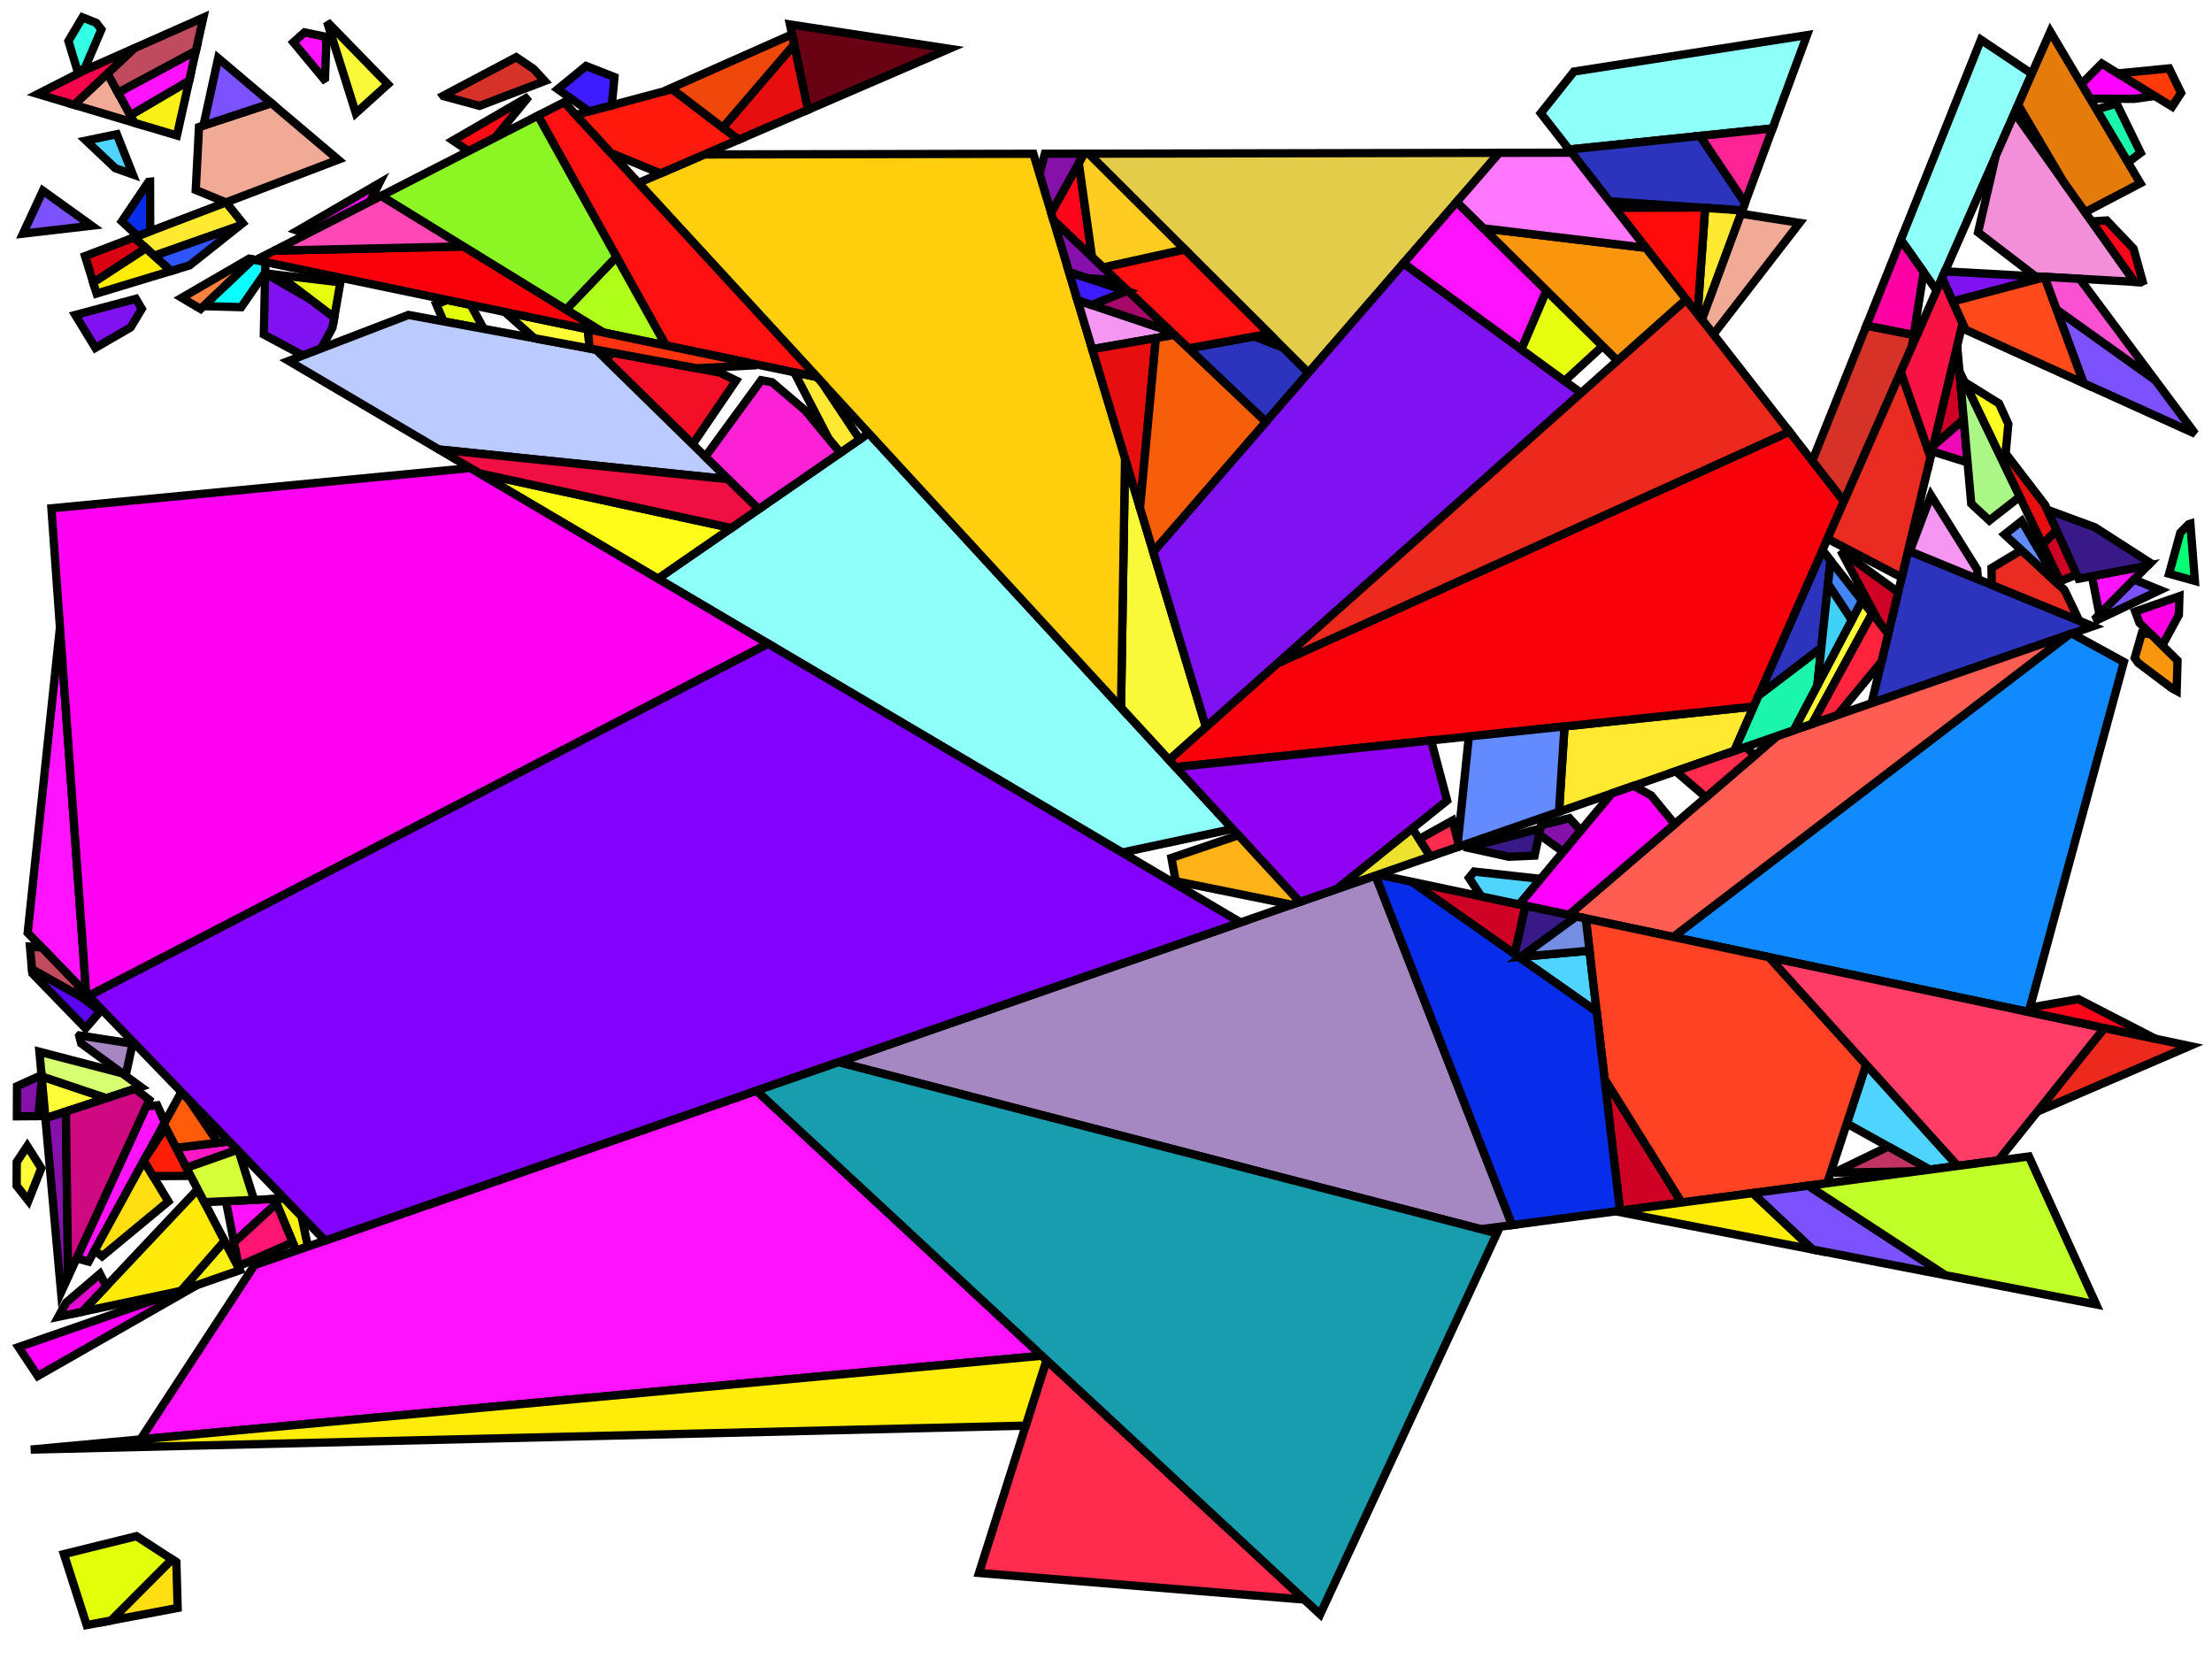 <?xml version="1.0" encoding="iso-8859-1" standalone="no"?>
<!DOCTYPE svg PUBLIC "-//W3C//DTD SVG 1.0//EN" "http://www.w3.org/TR/2001/REC-SVG-20010904/DTD/svg10.dtd">
<svg xmlns="http://www.w3.org/2000/svg" width="800" height="600">
<path style="fill:rgb(0, 0, 0);fill-opacity:0.0;fill-rule:evenodd;stroke:rgb(0, 0, 0);stroke-width:0.0;" d="M 0, 600 L 800, 600 L 800, 0 L 0, 0 z "/>
<path style="fill:rgb(142, 255, 249);fill-opacity:1.0;fill-rule:evenodd;stroke:rgb(0, 0, 0);stroke-width:3.0;" d="M 734.828, 26.684 L 700.395, 105.044 L 687.459, 86.713 L 716.436, 14.357 z "/>
<path style="fill:rgb(142, 255, 249);fill-opacity:1.0;fill-rule:evenodd;stroke:rgb(0, 0, 0);stroke-width:3.0;" d="M 641.067, 46.441 L 567.492, 54.074 L 557.235, 40.935 L 569.244, 25.878 L 653.53, 12.707 z "/>
<path style="fill:rgb(142, 255, 249);fill-opacity:1.0;fill-rule:evenodd;stroke:rgb(0, 0, 0);stroke-width:3.0;" d="M 445.802, 299.799 L 405.826, 308.333 L 237.928, 209.286 L 314.167, 156.679 z "/>
<path style="fill:rgb(44, 51, 189);fill-opacity:1.0;fill-rule:evenodd;stroke:rgb(0, 0, 0);stroke-width:3.0;" d="M 464.153, 125.798 L 473.218, 134.838 L 457.82, 152.589 L 429.81, 125.988 L 453.596, 121.688 z "/>
<path style="fill:rgb(44, 51, 189);fill-opacity:1.0;fill-rule:evenodd;stroke:rgb(0, 0, 0);stroke-width:3.0;" d="M 662.043, 202.731 L 658.697, 234.302 L 635.999, 251.592 L 659.109, 199 z "/>
<path style="fill:rgb(44, 51, 189);fill-opacity:1.0;fill-rule:evenodd;stroke:rgb(0, 0, 0);stroke-width:3.0;" d="M 631.107, 73.399 L 630.102, 76.12 L 582.111, 72.798 L 567.492, 54.074 L 614.841, 49.162 z "/>
<path style="fill:rgb(44, 51, 189);fill-opacity:1.0;fill-rule:evenodd;stroke:rgb(0, 0, 0);stroke-width:3.0;" d="M 756.875, 226.513 L 676.888, 254.308 L 690.107, 199.123 z "/>
<path style="fill:rgb(249, 240, 24);fill-opacity:1.0;fill-rule:evenodd;stroke:rgb(0, 0, 0);stroke-width:3.0;" d="M 109.048, 439.862 L 111.355, 450.828 L 107.105, 452.305 L 99.318, 433.625 L 102.865, 433.465 z "/>
<path style="fill:rgb(249, 240, 24);fill-opacity:1.0;fill-rule:evenodd;stroke:rgb(0, 0, 0);stroke-width:3.0;" d="M 63.985, 49.005 L 48.562, 44.404 L 47.094, 41.697 L 68.427, 29.182 z "/>
<path style="fill:rgb(249, 240, 24);fill-opacity:1.0;fill-rule:evenodd;stroke:rgb(0, 0, 0);stroke-width:3.0;" d="M 86.712, 459.392 L 65.559, 466.742 L 81.208, 448.822 z "/>
<path style="fill:rgb(255, 234, 10);fill-opacity:1.0;fill-rule:evenodd;stroke:rgb(0, 0, 0);stroke-width:3.0;" d="M 81.208, 448.822 L 65.559, 466.742 L 64.791, 467.009 L 29.751, 474.402 L 71.484, 430.152 z "/>
<path style="fill:rgb(228, 255, 10);fill-opacity:1.0;fill-rule:evenodd;stroke:rgb(0, 0, 0);stroke-width:3.0;" d="M 170.238, 110.26 L 174.96, 118.942 L 160.426, 116.252 L 157.78, 110.031 L 161.774, 108.496 z "/>
<path style="fill:rgb(228, 255, 10);fill-opacity:1.0;fill-rule:evenodd;stroke:rgb(0, 0, 0);stroke-width:3.0;" d="M 62.264, 563.978 L 40.229, 586.059 L 31.349, 587.731 L 23.108, 562.067 L 49.344, 555.578 z "/>
<path style="fill:rgb(18, 138, 255);fill-opacity:1.0;fill-rule:evenodd;stroke:rgb(0, 0, 0);stroke-width:3.0;" d="M 768.124, 239.416 L 733.714, 366.011 L 605.153, 338.869 L 748.23, 229.517 L 749.331, 229.134 z "/>
<path style="fill:rgb(255, 92, 82);fill-opacity:1.0;fill-rule:evenodd;stroke:rgb(0, 0, 0);stroke-width:3.0;" d="M 605.153, 338.869 L 567.367, 330.892 L 642.899, 266.119 L 748.23, 229.517 z "/>
<path style="fill:rgb(105, 3, 20);fill-opacity:1.0;fill-rule:evenodd;stroke:rgb(0, 0, 0);stroke-width:3.0;" d="M 343.284, 17.646 L 292.211, 39.697 L 285.688, 8.846 z "/>
<path style="fill:rgb(255, 234, 49);fill-opacity:1.0;fill-rule:evenodd;stroke:rgb(0, 0, 0);stroke-width:3.0;" d="M 630.102, 76.12 L 615.52, 115.589 L 613.935, 113.56 L 616.679, 75.191 z "/>
<path style="fill:rgb(255, 234, 49);fill-opacity:1.0;fill-rule:evenodd;stroke:rgb(0, 0, 0);stroke-width:3.0;" d="M 627.222, 271.567 L 563.835, 293.593 L 565.826, 262.716 L 634.265, 255.539 z "/>
<path style="fill:rgb(255, 234, 49);fill-opacity:1.0;fill-rule:evenodd;stroke:rgb(0, 0, 0);stroke-width:3.0;" d="M 87.784, 80.7 L 86.564, 81.668 L 55.809, 92.509 L 48.463, 85.878 L 81.755, 73.199 z "/>
<path style="fill:rgb(255, 234, 49);fill-opacity:1.0;fill-rule:evenodd;stroke:rgb(0, 0, 0);stroke-width:3.0;" d="M 295.472, 136.352 L 297.088, 138.109 L 310.943, 158.904 L 303.896, 163.766 L 299.746, 158.756 L 287.243, 134.637 z "/>
<path style="fill:rgb(249, 249, 57);fill-opacity:1.0;fill-rule:evenodd;stroke:rgb(0, 0, 0);stroke-width:3.0;" d="M 436.161, 262.968 L 422.839, 274.833 L 405.43, 255.905 L 406.886, 165.728 z "/>
<path style="fill:rgb(249, 249, 57);fill-opacity:1.0;fill-rule:evenodd;stroke:rgb(0, 0, 0);stroke-width:3.0;" d="M 140.284, 30.465 L 128.697, 40.926 L 118.3, 7.915 z "/>
<path style="fill:rgb(228, 204, 75);fill-opacity:1.0;fill-rule:evenodd;stroke:rgb(0, 0, 0);stroke-width:3.0;" d="M 473.218, 134.838 L 393.736, 55.578 L 542.235, 55.273 z "/>
<path style="fill:rgb(255, 19, 255);fill-opacity:1.0;fill-rule:evenodd;stroke:rgb(0, 0, 0);stroke-width:3.0;" d="M 376.792, 490.325 L 50.803, 520.58 L 92.047, 457.538 L 273.596, 394.45 z "/>
<path style="fill:rgb(255, 19, 255);fill-opacity:1.0;fill-rule:evenodd;stroke:rgb(0, 0, 0);stroke-width:3.0;" d="M 559.328, 105.109 L 550.224, 126.386 L 507.55, 95.259 L 526.844, 73.017 z "/>
<path style="fill:rgb(255, 19, 255);fill-opacity:1.0;fill-rule:evenodd;stroke:rgb(0, 0, 0);stroke-width:3.0;" d="M 99.991, 435.239 L 84.628, 449.348 L 81.708, 434.424 L 99.318, 433.625 z "/>
<path style="fill:rgb(255, 19, 255);fill-opacity:1.0;fill-rule:evenodd;stroke:rgb(0, 0, 0);stroke-width:3.0;" d="M 759.282, 222.229 L 756.583, 208.391 L 776.741, 204.586 z "/>
<path style="fill:rgb(255, 19, 255);fill-opacity:1.0;fill-rule:evenodd;stroke:rgb(0, 0, 0);stroke-width:3.0;" d="M 68.427, 29.182 L 47.094, 41.697 L 42.646, 33.501 L 70.848, 18.377 z "/>
<path style="fill:rgb(255, 19, 255);fill-opacity:1.0;fill-rule:evenodd;stroke:rgb(0, 0, 0);stroke-width:3.0;" d="M 117.542, 13.24 L 118.03, 15.471 L 117.541, 28.339 L 117.138, 28.577 L 106.11, 15.3 L 110.113, 11.72 z "/>
<path style="fill:rgb(255, 19, 255);fill-opacity:1.0;fill-rule:evenodd;stroke:rgb(0, 0, 0);stroke-width:3.0;" d="M 133.774, 72.93 L 111.011, 84.584 L 107.582, 83.421 L 137.149, 66.272 z "/>
<path style="fill:rgb(255, 19, 255);fill-opacity:1.0;fill-rule:evenodd;stroke:rgb(0, 0, 0);stroke-width:3.0;" d="M 31.169, 359.28 L 10.011, 337.387 L 21.686, 226.933 z "/>
<path style="fill:rgb(255, 19, 255);fill-opacity:1.0;fill-rule:evenodd;stroke:rgb(0, 0, 0);stroke-width:3.0;" d="M 59.622, 405.868 L 32.031, 456.278 L 27.706, 455.1 L 52.895, 400.145 L 56.855, 399.75 z "/>
<path style="fill:rgb(240, 170, 150);fill-opacity:1.0;fill-rule:evenodd;stroke:rgb(0, 0, 0);stroke-width:3.0;" d="M 122.313, 57.753 L 81.72, 73.213 L 70.796, 68.714 L 71.967, 45.934 L 98.157, 37.316 z "/>
<path style="fill:rgb(240, 170, 150);fill-opacity:1.0;fill-rule:evenodd;stroke:rgb(0, 0, 0);stroke-width:3.0;" d="M 48.562, 44.404 L 26.798, 37.912 L 38.876, 26.553 z "/>
<path style="fill:rgb(240, 170, 150);fill-opacity:1.0;fill-rule:evenodd;stroke:rgb(0, 0, 0);stroke-width:3.0;" d="M 650.847, 80.607 L 619.678, 120.915 L 615.52, 115.589 L 629.672, 77.283 z "/>
<path style="fill:rgb(255, 130, 60);fill-opacity:1.0;fill-rule:evenodd;stroke:rgb(0, 0, 0);stroke-width:3.0;" d="M 91.454, 93.845 L 72.573, 111.74 L 65.723, 107.699 L 90.097, 93.562 z "/>
<path style="fill:rgb(255, 223, 17);fill-opacity:1.0;fill-rule:evenodd;stroke:rgb(0, 0, 0);stroke-width:3.0;" d="M 60.877, 434.519 L 36.931, 454.342 L 34.242, 452.239 L 51.996, 419.8 z "/>
<path style="fill:rgb(255, 223, 17);fill-opacity:1.0;fill-rule:evenodd;stroke:rgb(0, 0, 0);stroke-width:3.0;" d="M 63.786, 564.968 L 64.25, 581.537 L 40.229, 586.059 L 62.264, 563.978 z "/>
<path style="fill:rgb(255, 0, 228);fill-opacity:1.0;fill-rule:evenodd;stroke:rgb(0, 0, 0);stroke-width:3.0;" d="M 788.014, 222.399 L 782.019, 233.439 L 773.756, 225.251 L 772.237, 221.175 L 788.211, 215.623 z "/>
<path style="fill:rgb(128, 17, 240);fill-opacity:1.0;fill-rule:evenodd;stroke:rgb(0, 0, 0);stroke-width:3.0;" d="M 51.28, 111.695 L 47.24, 118.42 L 34.499, 125.809 L 27.232, 113.907 L 49.136, 108.073 z "/>
<path style="fill:rgb(128, 17, 240);fill-opacity:1.0;fill-rule:evenodd;stroke:rgb(0, 0, 0);stroke-width:3.0;" d="M 112.429, 108.383 L 120.889, 114.806 L 120.23, 118.569 L 116.147, 126.028 L 109.559, 128.56 L 95.416, 120.993 L 95.898, 98.85 z "/>
<path style="fill:rgb(128, 17, 240);fill-opacity:1.0;fill-rule:evenodd;stroke:rgb(0, 0, 0);stroke-width:3.0;" d="M 739.399, 100.136 L 739.443, 100.254 L 706.239, 109.038 L 702.379, 100.531 L 703.427, 98.145 z "/>
<path style="fill:rgb(128, 17, 240);fill-opacity:1.0;fill-rule:evenodd;stroke:rgb(0, 0, 0);stroke-width:3.0;" d="M 571.82, 142.139 L 436.161, 262.968 L 417.073, 199.564 L 507.55, 95.259 z "/>
<path style="fill:rgb(207, 2, 37);fill-opacity:1.0;fill-rule:evenodd;stroke:rgb(0, 0, 0);stroke-width:3.0;" d="M 686.499, 214.185 L 682.892, 229.243 L 679.716, 225.204 L 665.717, 199.14 z "/>
<path style="fill:rgb(207, 2, 37);fill-opacity:1.0;fill-rule:evenodd;stroke:rgb(0, 0, 0);stroke-width:3.0;" d="M 751.063, 207.824 L 745.101, 210.178 L 738.731, 196.918 L 743.746, 191.699 z "/>
<path style="fill:rgb(207, 2, 37);fill-opacity:1.0;fill-rule:evenodd;stroke:rgb(0, 0, 0);stroke-width:3.0;" d="M 710.211, 151.708 L 699.18, 161.246 L 707.836, 125.11 z "/>
<path style="fill:rgb(207, 2, 37);fill-opacity:1.0;fill-rule:evenodd;stroke:rgb(0, 0, 0);stroke-width:3.0;" d="M 551.747, 327.594 L 547.773, 345.041 L 510.549, 318.896 z "/>
<path style="fill:rgb(207, 2, 37);fill-opacity:1.0;fill-rule:evenodd;stroke:rgb(0, 0, 0);stroke-width:3.0;" d="M 608.183, 434.917 L 585.897, 437.875 L 580.315, 390.236 z "/>
<path style="fill:rgb(243, 15, 37);fill-opacity:1.0;fill-rule:evenodd;stroke:rgb(0, 0, 0);stroke-width:3.0;" d="M 260.372, 134.748 L 266.203, 137.626 L 250.506, 160.693 L 218.925, 129.756 L 221.686, 127.589 z "/>
<path style="fill:rgb(187, 202, 255);fill-opacity:1.0;fill-rule:evenodd;stroke:rgb(0, 0, 0);stroke-width:3.0;" d="M 215.554, 126.454 L 263.39, 173.314 L 158.733, 162.568 L 104.427, 130.531 L 147.711, 113.899 z "/>
<path style="fill:rgb(79, 212, 255);fill-opacity:1.0;fill-rule:evenodd;stroke:rgb(0, 0, 0);stroke-width:3.0;" d="M 708.023, 421.662 L 697.867, 423.01 L 667.93, 406.317 L 674.933, 385.045 z "/>
<path style="fill:rgb(79, 212, 255);fill-opacity:1.0;fill-rule:evenodd;stroke:rgb(0, 0, 0);stroke-width:3.0;" d="M 48.023, 63.077 L 41.701, 60.842 L 31.12, 50.844 L 42.256, 48.545 z "/>
<path style="fill:rgb(79, 212, 255);fill-opacity:1.0;fill-rule:evenodd;stroke:rgb(0, 0, 0);stroke-width:3.0;" d="M 557.177, 317.868 L 549.471, 327.114 L 535.735, 324.214 L 531.277, 317.498 L 533.16, 315.214 z "/>
<path style="fill:rgb(79, 212, 255);fill-opacity:1.0;fill-rule:evenodd;stroke:rgb(0, 0, 0);stroke-width:3.0;" d="M 577.462, 365.894 L 549.294, 346.11 L 574.876, 343.822 z "/>
<path style="fill:rgb(165, 136, 194);fill-opacity:1.0;fill-rule:evenodd;stroke:rgb(0, 0, 0);stroke-width:3.0;" d="M 546.878, 443.056 L 535.559, 444.558 L 303.234, 384.151 L 497.478, 316.652 z "/>
<path style="fill:rgb(165, 136, 194);fill-opacity:1.0;fill-rule:evenodd;stroke:rgb(0, 0, 0);stroke-width:3.0;" d="M 47.953, 377.445 L 45.42, 389.073 L 29.368, 377.358 L 28.646, 374.604 L 28.747, 374.486 z "/>
<path style="fill:rgb(255, 25, 197);fill-opacity:1.0;fill-rule:evenodd;stroke:rgb(0, 0, 0);stroke-width:3.0;" d="M 85.858, 415.868 L 67.426, 422.359 L 63.659, 415.127 L 82.894, 412.801 z "/>
<path style="fill:rgb(255, 252, 56);fill-opacity:1.0;fill-rule:evenodd;stroke:rgb(0, 0, 0);stroke-width:3.0;" d="M 38.513, 397.184 L 16.425, 404.464 L 15.06, 389.3 z "/>
<path style="fill:rgb(255, 252, 56);fill-opacity:1.0;fill-rule:evenodd;stroke:rgb(0, 0, 0);stroke-width:3.0;" d="M 14.939, 422.51 L 10.269, 434.261 L 6.016, 428.841 L 6.049, 420.244 L 9.869, 414.5 z "/>
<path style="fill:rgb(255, 252, 56);fill-opacity:1.0;fill-rule:evenodd;stroke:rgb(0, 0, 0);stroke-width:3.0;" d="M 677.102, 221.881 L 655.376, 261.783 L 648.722, 264.095 L 673.422, 217.2 z "/>
<path style="fill:rgb(255, 252, 56);fill-opacity:1.0;fill-rule:evenodd;stroke:rgb(0, 0, 0);stroke-width:3.0;" d="M 212.608, 119.087 L 213.255, 126.029 L 193.23, 122.323 L 182.571, 112.829 z "/>
<path style="fill:rgb(255, 44, 78);fill-opacity:1.0;fill-rule:evenodd;stroke:rgb(0, 0, 0);stroke-width:3.0;" d="M 527.799, 306.116 L 517.246, 309.783 L 513.233, 303.466 L 525.306, 296.773 z "/>
<path style="fill:rgb(255, 44, 78);fill-opacity:1.0;fill-rule:evenodd;stroke:rgb(0, 0, 0);stroke-width:3.0;" d="M 634.59, 273.244 L 616.972, 288.353 L 606.04, 278.927 L 631.456, 270.095 z "/>
<path style="fill:rgb(255, 44, 78);fill-opacity:1.0;fill-rule:evenodd;stroke:rgb(0, 0, 0);stroke-width:3.0;" d="M 471.708, 578.507 L 354.072, 568.889 L 378.489, 491.902 z "/>
<path style="fill:rgb(215, 50, 40);fill-opacity:1.0;fill-rule:evenodd;stroke:rgb(0, 0, 0);stroke-width:3.0;" d="M 692.127, 121.111 L 691.449, 125.404 L 666.863, 181.354 L 655.426, 166.703 L 675.025, 117.763 z "/>
<path style="fill:rgb(215, 50, 40);fill-opacity:1.0;fill-rule:evenodd;stroke:rgb(0, 0, 0);stroke-width:3.0;" d="M 193.029, 24.97 L 197.015, 29.303 L 173.425, 38.288 L 160.345, 34.749 L 160.283, 34.664 L 186.698, 20.68 z "/>
<path style="fill:rgb(255, 91, 8);fill-opacity:1.0;fill-rule:evenodd;stroke:rgb(0, 0, 0);stroke-width:3.0;" d="M 68.2, 397.597 L 78.849, 413.29 L 63.659, 415.127 L 59.22, 406.602 L 65.614, 394.92 z "/>
<path style="fill:rgb(215, 255, 114);fill-opacity:1.0;fill-rule:evenodd;stroke:rgb(0, 0, 0);stroke-width:3.0;" d="M 44.181, 388.169 L 50.928, 393.092 L 38.513, 397.184 L 15.06, 389.3 L 14.257, 380.381 z "/>
<path style="fill:rgb(134, 17, 170);fill-opacity:1.0;fill-rule:evenodd;stroke:rgb(0, 0, 0);stroke-width:3.0;" d="M 403.979, 101.457 L 393.201, 100.605 L 386.628, 98.442 L 380.951, 79.587 z "/>
<path style="fill:rgb(134, 17, 170);fill-opacity:1.0;fill-rule:evenodd;stroke:rgb(0, 0, 0);stroke-width:3.0;" d="M 380.175, 77.008 L 375.958, 62.999 L 377.879, 55.61 L 392.095, 55.581 z "/>
<path style="fill:rgb(134, 17, 170);fill-opacity:1.0;fill-rule:evenodd;stroke:rgb(0, 0, 0);stroke-width:3.0;" d="M 15.129, 390.069 L 13.875, 403.672 L 6.113, 403.723 L 6.155, 392.848 L 15.018, 388.841 z "/>
<path style="fill:rgb(134, 17, 170);fill-opacity:1.0;fill-rule:evenodd;stroke:rgb(0, 0, 0);stroke-width:3.0;" d="M 24.634, 461.802 L 22.088, 467.356 L 16.425, 404.464 L 23.838, 402.021 z "/>
<path style="fill:rgb(134, 17, 170);fill-opacity:1.0;fill-rule:evenodd;stroke:rgb(0, 0, 0);stroke-width:3.0;" d="M 571.721, 300.416 L 565.338, 308.075 L 556.634, 301.794 L 557.338, 298.481 L 567.612, 295.907 z "/>
<path style="fill:rgb(255, 255, 34);fill-opacity:1.0;fill-rule:evenodd;stroke:rgb(0, 0, 0);stroke-width:3.0;" d="M 722.977, 145.926 L 726.347, 153.354 L 724.972, 168.278 L 710.518, 138.192 z "/>
<path style="fill:rgb(255, 66, 36);fill-opacity:1.0;fill-rule:evenodd;stroke:rgb(0, 0, 0);stroke-width:3.0;" d="M 639.819, 346.188 L 674.933, 385.045 L 660.815, 427.929 L 608.183, 434.917 L 580.315, 390.236 L 573.513, 332.189 z "/>
<path style="fill:rgb(255, 207, 14);fill-opacity:1.0;fill-rule:evenodd;stroke:rgb(0, 0, 0);stroke-width:3.0;" d="M 406.886, 165.728 L 405.43, 255.905 L 230.914, 66.161 L 254.769, 55.862 L 373.735, 55.618 z "/>
<path style="fill:rgb(249, 0, 11);fill-opacity:1.0;fill-rule:evenodd;stroke:rgb(0, 0, 0);stroke-width:3.0;" d="M 218.303, 120.274 L 92.498, 94.062 L 99.171, 90.646 L 167.627, 89.125 z "/>
<path style="fill:rgb(255, 72, 182);fill-opacity:1.0;fill-rule:evenodd;stroke:rgb(0, 0, 0);stroke-width:3.0;" d="M 167.627, 89.125 L 99.171, 90.646 L 137.87, 70.833 z "/>
<path style="fill:rgb(130, 1, 255);fill-opacity:1.0;fill-rule:evenodd;stroke:rgb(0, 0, 0);stroke-width:3.0;" d="M 448.676, 333.611 L 117.561, 448.672 L 32.016, 360.155 L 277.752, 232.779 z "/>
<path style="fill:rgb(7, 45, 234);fill-opacity:1.0;fill-rule:evenodd;stroke:rgb(0, 0, 0);stroke-width:3.0;" d="M 54.321, 83.647 L 49.792, 85.372 L 44.069, 80.058 L 53.708, 65.784 L 54.272, 65.725 z "/>
<path style="fill:rgb(7, 45, 234);fill-opacity:1.0;fill-rule:evenodd;stroke:rgb(0, 0, 0);stroke-width:3.0;" d="M 510.549, 318.896 L 577.462, 365.894 L 585.897, 437.875 L 546.878, 443.056 L 497.478, 316.652 L 498.4, 316.332 z "/>
<path style="fill:rgb(249, 1, 11);fill-opacity:1.0;fill-rule:evenodd;stroke:rgb(0, 0, 0);stroke-width:3.0;" d="M 666.863, 181.354 L 634.265, 255.539 L 425.252, 277.457 L 422.839, 274.833 L 462.092, 239.872 L 647.164, 156.121 z "/>
<path style="fill:rgb(237, 41, 30);fill-opacity:1.0;fill-rule:evenodd;stroke:rgb(0, 0, 0);stroke-width:3.0;" d="M 791.939, 378.304 L 736.865, 402.007 L 761.087, 371.79 z "/>
<path style="fill:rgb(237, 41, 30);fill-opacity:1.0;fill-rule:evenodd;stroke:rgb(0, 0, 0);stroke-width:3.0;" d="M 647.164, 156.121 L 462.092, 239.872 L 609.822, 108.292 z "/>
<path style="fill:rgb(124, 82, 255);fill-opacity:1.0;fill-rule:evenodd;stroke:rgb(0, 0, 0);stroke-width:3.0;" d="M 98.157, 37.316 L 73.572, 45.405 L 78.901, 21.025 z "/>
<path style="fill:rgb(124, 82, 255);fill-opacity:1.0;fill-rule:evenodd;stroke:rgb(0, 0, 0);stroke-width:3.0;" d="M 781.214, 213.403 L 758.505, 224.225 L 758.128, 223.394 L 771.797, 209.582 z "/>
<path style="fill:rgb(124, 82, 255);fill-opacity:1.0;fill-rule:evenodd;stroke:rgb(0, 0, 0);stroke-width:3.0;" d="M 703.565, 461.198 L 655.504, 451.886 L 633.852, 431.509 L 654.011, 428.833 z "/>
<path style="fill:rgb(124, 82, 255);fill-opacity:1.0;fill-rule:evenodd;stroke:rgb(0, 0, 0);stroke-width:3.0;" d="M 779.419, 137.407 L 793.934, 156.881 L 753.568, 138.6 L 743.744, 111.93 z "/>
<path style="fill:rgb(124, 82, 255);fill-opacity:1.0;fill-rule:evenodd;stroke:rgb(0, 0, 0);stroke-width:3.0;" d="M 33.13, 81.621 L 8.304, 84.502 L 15.517, 68.966 z "/>
<path style="fill:rgb(246, 150, 243);fill-opacity:1.0;fill-rule:evenodd;stroke:rgb(0, 0, 0);stroke-width:3.0;" d="M 715.052, 205.903 L 715.372, 209.487 L 690.719, 199.374 L 698.342, 179.161 z "/>
<path style="fill:rgb(246, 150, 243);fill-opacity:1.0;fill-rule:evenodd;stroke:rgb(0, 0, 0);stroke-width:3.0;" d="M 423.386, 119.887 L 424.669, 121.105 L 395.008, 126.274 L 389.671, 108.55 z "/>
<path style="fill:rgb(255, 237, 9);fill-opacity:1.0;fill-rule:evenodd;stroke:rgb(0, 0, 0);stroke-width:3.0;" d="M 61.886, 97.996 L 34.932, 106.163 L 33.7, 102.165 L 52.751, 89.749 z "/>
<path style="fill:rgb(255, 237, 9);fill-opacity:1.0;fill-rule:evenodd;stroke:rgb(0, 0, 0);stroke-width:3.0;" d="M 655.504, 451.886 L 584.293, 438.088 L 633.852, 431.509 z "/>
<path style="fill:rgb(255, 237, 9);fill-opacity:1.0;fill-rule:evenodd;stroke:rgb(0, 0, 0);stroke-width:3.0;" d="M 378.489, 491.902 L 370.974, 515.597 L 11.124, 524.262 L 376.792, 490.325 z "/>
<path style="fill:rgb(192, 75, 94);fill-opacity:1.0;fill-rule:evenodd;stroke:rgb(0, 0, 0);stroke-width:3.0;" d="M 70.848, 18.377 L 42.646, 33.501 L 38.876, 26.553 L 48.555, 17.451 L 73.537, 6.375 z "/>
<path style="fill:rgb(192, 75, 94);fill-opacity:1.0;fill-rule:evenodd;stroke:rgb(0, 0, 0);stroke-width:3.0;" d="M 15.161, 342.716 L 28.912, 356.944 L 26.774, 359.111 L 11.574, 350.584 L 10.833, 342.359 z "/>
<path style="fill:rgb(255, 17, 17);fill-opacity:1.0;fill-rule:evenodd;stroke:rgb(0, 0, 0);stroke-width:3.0;" d="M 295.472, 136.352 L 240.808, 124.963 L 194.549, 41.815 L 204.049, 36.951 z "/>
<path style="fill:rgb(255, 17, 17);fill-opacity:1.0;fill-rule:evenodd;stroke:rgb(0, 0, 0);stroke-width:3.0;" d="M 459.043, 120.703 L 429.81, 125.988 L 398.983, 96.712 L 428.452, 90.197 z "/>
<path style="fill:rgb(255, 0, 255);fill-opacity:1.0;fill-rule:evenodd;stroke:rgb(0, 0, 0);stroke-width:3.0;" d="M 597.175, 287.685 L 605.671, 298.044 L 567.367, 330.892 L 549.471, 327.114 L 582.94, 286.955 L 590.842, 284.209 z "/>
<path style="fill:rgb(255, 0, 255);fill-opacity:1.0;fill-rule:evenodd;stroke:rgb(0, 0, 0);stroke-width:3.0;" d="M 13.667, 497.648 L 6.697, 487.197 L 71.221, 464.775 z "/>
<path style="fill:rgb(255, 0, 255);fill-opacity:1.0;fill-rule:evenodd;stroke:rgb(0, 0, 0);stroke-width:3.0;" d="M 779.266, 34.694 L 771.926, 35.753 L 755.909, 35.685 L 752.766, 30.397 L 760.142, 22.963 z "/>
<path style="fill:rgb(231, 14, 15);fill-opacity:1.0;fill-rule:evenodd;stroke:rgb(0, 0, 0);stroke-width:3.0;" d="M 412.303, 183.723 L 395.008, 126.274 L 418.049, 122.259 z "/>
<path style="fill:rgb(231, 14, 15);fill-opacity:1.0;fill-rule:evenodd;stroke:rgb(0, 0, 0);stroke-width:3.0;" d="M 292.211, 39.697 L 267.109, 50.534 L 261.396, 46.178 L 287.22, 16.091 z "/>
<path style="fill:rgb(231, 14, 15);fill-opacity:1.0;fill-rule:evenodd;stroke:rgb(0, 0, 0);stroke-width:3.0;" d="M 739.608, 182.579 L 743.746, 191.699 L 738.731, 196.918 L 724.972, 168.278 L 725.365, 164.014 z "/>
<path style="fill:rgb(144, 1, 243);fill-opacity:1.0;fill-rule:evenodd;stroke:rgb(0, 0, 0);stroke-width:3.0;" d="M 523.368, 289.509 L 483.568, 321.486 L 470.064, 326.179 L 425.252, 277.457 L 517.569, 267.776 z "/>
<path style="fill:rgb(243, 142, 217);fill-opacity:1.0;fill-rule:evenodd;stroke:rgb(0, 0, 0);stroke-width:3.0;" d="M 771.999, 101.939 L 736.152, 99.956 L 715.398, 84.035 L 721.831, 56.264 L 728.619, 40.815 z "/>
<path style="fill:rgb(255, 61, 103);fill-opacity:1.0;fill-rule:evenodd;stroke:rgb(0, 0, 0);stroke-width:3.0;" d="M 761.087, 371.79 L 722.667, 419.718 L 708.023, 421.662 L 639.819, 346.188 z "/>
<path style="fill:rgb(234, 43, 34);fill-opacity:1.0;fill-rule:evenodd;stroke:rgb(0, 0, 0);stroke-width:3.0;" d="M 698.202, 165.33 L 687.779, 208.84 L 660.935, 194.846 L 687.456, 134.491 z "/>
<path style="fill:rgb(234, 43, 34);fill-opacity:1.0;fill-rule:evenodd;stroke:rgb(0, 0, 0);stroke-width:3.0;" d="M 746.622, 213.342 L 751.986, 224.507 L 720.36, 211.534 L 720.244, 205.462 L 731.07, 198.956 z "/>
<path style="fill:rgb(255, 11, 22);fill-opacity:1.0;fill-rule:evenodd;stroke:rgb(0, 0, 0);stroke-width:3.0;" d="M 179.114, 49.717 L 169.48, 54.649 L 163.804, 50.812 L 191.246, 34.896 z "/>
<path style="fill:rgb(255, 5, 27);fill-opacity:1.0;fill-rule:evenodd;stroke:rgb(0, 0, 0);stroke-width:3.0;" d="M 394.934, 92.867 L 380.951, 79.587 L 380.175, 77.008 L 390.167, 59.046 z "/>
<path style="fill:rgb(255, 5, 27);fill-opacity:1.0;fill-rule:evenodd;stroke:rgb(0, 0, 0);stroke-width:3.0;" d="M 771.633, 89.928 L 774.904, 101.764 L 774.24, 102.063 L 771.999, 101.939 L 756.482, 80.076 L 761.926, 79.742 z "/>
<path style="fill:rgb(255, 5, 27);fill-opacity:1.0;fill-rule:evenodd;stroke:rgb(0, 0, 0);stroke-width:3.0;" d="M 779.534, 375.685 L 733.714, 366.011 L 734.145, 364.425 L 751.682, 361.349 z "/>
<path style="fill:rgb(255, 0, 165);fill-opacity:1.0;fill-rule:evenodd;stroke:rgb(0, 0, 0);stroke-width:3.0;" d="M 695.713, 98.409 L 692.127, 121.111 L 675.025, 117.763 L 687.459, 86.713 z "/>
<path style="fill:rgb(237, 10, 182);fill-opacity:1.0;fill-rule:evenodd;stroke:rgb(0, 0, 0);stroke-width:3.0;" d="M 711.6, 167.253 L 698.707, 163.22 L 699.18, 161.246 L 710.211, 151.708 z "/>
<path style="fill:rgb(255, 204, 33);fill-opacity:1.0;fill-rule:evenodd;stroke:rgb(0, 0, 0);stroke-width:3.0;" d="M 428.452, 90.197 L 398.983, 96.712 L 394.934, 92.867 L 390.167, 59.046 L 392.095, 55.581 L 393.736, 55.578 z "/>
<path style="fill:rgb(255, 11, 12);fill-opacity:1.0;fill-rule:evenodd;stroke:rgb(0, 0, 0);stroke-width:3.0;" d="M 616.679, 75.191 L 613.935, 113.56 L 583.954, 75.159 L 614.826, 75.062 z "/>
<path style="fill:rgb(100, 138, 255);fill-opacity:1.0;fill-rule:evenodd;stroke:rgb(0, 0, 0);stroke-width:3.0;" d="M 744.765, 211.625 L 724.97, 193.312 L 731.175, 188.42 z "/>
<path style="fill:rgb(100, 138, 255);fill-opacity:1.0;fill-rule:evenodd;stroke:rgb(0, 0, 0);stroke-width:3.0;" d="M 563.835, 293.593 L 527.799, 306.116 L 527.286, 304.194 L 531.236, 266.343 L 565.826, 262.716 z "/>
<path style="fill:rgb(246, 94, 10);fill-opacity:1.0;fill-rule:evenodd;stroke:rgb(0, 0, 0);stroke-width:3.0;" d="M 457.82, 152.589 L 417.073, 199.564 L 412.303, 183.723 L 418.049, 122.259 L 424.669, 121.105 z "/>
<path style="fill:rgb(57, 24, 136);fill-opacity:1.0;fill-rule:evenodd;stroke:rgb(0, 0, 0);stroke-width:3.0;" d="M 555.008, 309.437 L 545.682, 309.856 L 530.972, 306.616 L 530.999, 306.513 L 557.095, 299.626 z "/>
<path style="fill:rgb(57, 24, 136);fill-opacity:1.0;fill-rule:evenodd;stroke:rgb(0, 0, 0);stroke-width:3.0;" d="M 570.083, 331.465 L 550.155, 346.033 L 549.294, 346.11 L 547.773, 345.041 L 551.747, 327.594 z "/>
<path style="fill:rgb(57, 24, 136);fill-opacity:1.0;fill-rule:evenodd;stroke:rgb(0, 0, 0);stroke-width:3.0;" d="M 757.611, 190.682 L 777.711, 203.605 L 776.741, 204.586 L 751.736, 209.306 L 740.419, 184.366 z "/>
<path style="fill:rgb(217, 0, 17);fill-opacity:1.0;fill-rule:evenodd;stroke:rgb(0, 0, 0);stroke-width:3.0;" d="M 52.751, 89.749 L 33.7, 102.165 L 30.76, 92.621 L 48.463, 85.878 z "/>
<path style="fill:rgb(7, 255, 117);fill-opacity:1.0;fill-rule:evenodd;stroke:rgb(0, 0, 0);stroke-width:3.0;" d="M 793.809, 210.094 L 784.478, 207.506 L 788.553, 192.65 L 791.585, 189.585 L 792.182, 189.398 z "/>
<path style="fill:rgb(255, 26, 13);fill-opacity:1.0;fill-rule:evenodd;stroke:rgb(0, 0, 0);stroke-width:3.0;" d="M 267.109, 50.534 L 238.877, 62.723 L 220.996, 55.377 L 208.282, 41.554 L 243.113, 32.236 z "/>
<path style="fill:rgb(46, 85, 255);fill-opacity:1.0;fill-rule:evenodd;stroke:rgb(0, 0, 0);stroke-width:3.0;" d="M 68.563, 95.972 L 61.886, 97.996 L 55.809, 92.509 L 86.564, 81.668 z "/>
<path style="fill:rgb(246, 5, 74);fill-opacity:1.0;fill-rule:evenodd;stroke:rgb(0, 0, 0);stroke-width:3.0;" d="M 26.798, 37.912 L 13.688, 34.001 L 30.154, 25.608 L 48.555, 17.451 z "/>
<path style="fill:rgb(91, 6, 240);fill-opacity:1.0;fill-rule:evenodd;stroke:rgb(0, 0, 0);stroke-width:3.0;" d="M 29.444, 360.608 L 36.283, 365.696 L 30.959, 371.906 L 11.706, 352.053 L 11.574, 350.584 z "/>
<path style="fill:rgb(237, 226, 46);fill-opacity:1.0;fill-rule:evenodd;stroke:rgb(0, 0, 0);stroke-width:3.0;" d="M 517.246, 309.783 L 483.568, 321.486 L 510.788, 299.616 z "/>
<path style="fill:rgb(24, 157, 175);fill-opacity:1.0;fill-rule:evenodd;stroke:rgb(0, 0, 0);stroke-width:3.0;" d="M 541.374, 446.07 L 477.45, 583.841 L 273.596, 394.45 L 303.234, 384.151 z "/>
<path style="fill:rgb(28, 246, 172);fill-opacity:1.0;fill-rule:evenodd;stroke:rgb(0, 0, 0);stroke-width:3.0;" d="M 657.256, 247.892 L 648.722, 264.095 L 627.222, 271.567 L 635.999, 251.592 L 658.697, 234.302 z "/>
<path style="fill:rgb(28, 246, 172);fill-opacity:1.0;fill-rule:evenodd;stroke:rgb(0, 0, 0);stroke-width:3.0;" d="M 774.193, 55.264 L 769.601, 58.731 L 758.205, 39.55 L 765.501, 37.469 z "/>
<path style="fill:rgb(170, 246, 134);fill-opacity:1.0;fill-rule:evenodd;stroke:rgb(0, 0, 0);stroke-width:3.0;" d="M 730.448, 179.676 L 719.49, 188.242 L 712.933, 182.176 L 708.659, 134.322 z "/>
<path style="fill:rgb(255, 179, 25);fill-opacity:1.0;fill-rule:evenodd;stroke:rgb(0, 0, 0);stroke-width:3.0;" d="M 470.064, 326.179 L 467.154, 327.189 L 425.222, 318.705 L 423.667, 310.269 L 447.899, 302.08 z "/>
<path style="fill:rgb(228, 123, 10);fill-opacity:1.0;fill-rule:evenodd;stroke:rgb(0, 0, 0);stroke-width:3.0;" d="M 774.083, 66.275 L 754.117, 76.743 L 746.201, 65.589 L 729.894, 37.914 L 741.517, 11.463 z "/>
<path style="fill:rgb(255, 252, 26);fill-opacity:1.0;fill-rule:evenodd;stroke:rgb(0, 0, 0);stroke-width:3.0;" d="M 264.488, 190.959 L 237.928, 209.286 L 173.354, 171.193 z "/>
<path style="fill:rgb(240, 15, 66);fill-opacity:1.0;fill-rule:evenodd;stroke:rgb(0, 0, 0);stroke-width:3.0;" d="M 263.39, 173.314 L 274.412, 184.111 L 264.488, 190.959 L 173.354, 171.193 L 158.733, 162.568 z "/>
<path style="fill:rgb(61, 28, 255);fill-opacity:1.0;fill-rule:evenodd;stroke:rgb(0, 0, 0);stroke-width:3.0;" d="M 407.431, 105.288 L 394.909, 110.311 L 389.671, 108.55 L 386.628, 98.442 z "/>
<path style="fill:rgb(61, 28, 255);fill-opacity:1.0;fill-rule:evenodd;stroke:rgb(0, 0, 0);stroke-width:3.0;" d="M 222.219, 27.882 L 221.293, 38.073 L 213.055, 40.277 L 201.71, 32.246 L 211.95, 23.854 z "/>
<path style="fill:rgb(252, 33, 212);fill-opacity:1.0;fill-rule:evenodd;stroke:rgb(0, 0, 0);stroke-width:3.0;" d="M 279.223, 138.236 L 291.177, 148.408 L 303.896, 163.766 L 274.412, 184.111 L 255.082, 165.176 L 275.306, 137.511 z "/>
<path style="fill:rgb(231, 255, 15);fill-opacity:1.0;fill-rule:evenodd;stroke:rgb(0, 0, 0);stroke-width:3.0;" d="M 579.249, 124.789 L 579.021, 125.694 L 565.85, 137.784 L 550.224, 126.386 L 559.328, 105.109 z "/>
<path style="fill:rgb(231, 255, 15);fill-opacity:1.0;fill-rule:evenodd;stroke:rgb(0, 0, 0);stroke-width:3.0;" d="M 123.109, 102.124 L 120.889, 114.806 L 100.622, 99.419 z "/>
<path style="fill:rgb(10, 255, 255);fill-opacity:1.0;fill-rule:evenodd;stroke:rgb(0, 0, 0);stroke-width:3.0;" d="M 95.986, 94.789 L 95.904, 98.577 L 87.237, 111.089 L 73.655, 110.715 L 91.454, 93.845 z "/>
<path style="fill:rgb(192, 51, 98);fill-opacity:1.0;fill-rule:evenodd;stroke:rgb(0, 0, 0);stroke-width:3.0;" d="M 697.867, 423.01 L 693.273, 423.62 L 663.318, 424.12 L 682.329, 414.948 L 683.245, 414.857 z "/>
<path style="fill:rgb(192, 255, 39);fill-opacity:1.0;fill-rule:evenodd;stroke:rgb(0, 0, 0);stroke-width:3.0;" d="M 758.116, 471.767 L 703.565, 461.198 L 654.011, 428.833 L 733.779, 418.242 z "/>
<path style="fill:rgb(249, 150, 14);fill-opacity:1.0;fill-rule:evenodd;stroke:rgb(0, 0, 0);stroke-width:3.0;" d="M 595.256, 89.635 L 609.822, 108.292 L 584.963, 130.433 L 536.535, 82.591 z "/>
<path style="fill:rgb(249, 150, 14);fill-opacity:1.0;fill-rule:evenodd;stroke:rgb(0, 0, 0);stroke-width:3.0;" d="M 777.926, 229.383 L 787.535, 238.904 L 787.217, 249.86 L 785.504, 248.923 L 773.26, 239.719 L 772.058, 237.957 L 774.609, 229.027 z "/>
<path style="fill:rgb(255, 0, 243);fill-opacity:1.0;fill-rule:evenodd;stroke:rgb(0, 0, 0);stroke-width:3.0;" d="M 277.752, 232.779 L 32.016, 360.155 L 31.169, 359.28 L 18.599, 183.839 L 170.106, 169.277 z "/>
<path style="fill:rgb(255, 30, 8);fill-opacity:1.0;fill-rule:evenodd;stroke:rgb(0, 0, 0);stroke-width:3.0;" d="M 68.944, 425.275 L 55.353, 425.364 L 51.996, 419.8 L 52.641, 418.622 L 59.836, 407.785 z "/>
<path style="fill:rgb(255, 22, 115);fill-opacity:1.0;fill-rule:evenodd;stroke:rgb(0, 0, 0);stroke-width:3.0;" d="M 105.861, 449.32 L 86.307, 457.927 L 84.628, 449.348 L 99.991, 435.239 z "/>
<path style="fill:rgb(240, 71, 10);fill-opacity:1.0;fill-rule:evenodd;stroke:rgb(0, 0, 0);stroke-width:3.0;" d="M 287.22, 16.091 L 261.396, 46.178 L 242.639, 31.874 L 286.446, 12.431 z "/>
<path style="fill:rgb(115, 142, 226);fill-opacity:1.0;fill-rule:evenodd;stroke:rgb(0, 0, 0);stroke-width:3.0;" d="M 573.513, 332.189 L 574.876, 343.822 L 550.155, 346.033 L 570.083, 331.465 z "/>
<path style="fill:rgb(228, 8, 209);fill-opacity:1.0;fill-rule:evenodd;stroke:rgb(0, 0, 0);stroke-width:3.0;" d="M 38.453, 465.175 L 29.751, 474.402 L 21.115, 476.224 L 23.905, 471.126 L 36.132, 460.694 z "/>
<path style="fill:rgb(249, 19, 69);fill-opacity:1.0;fill-rule:evenodd;stroke:rgb(0, 0, 0);stroke-width:3.0;" d="M 709.804, 116.895 L 698.202, 165.33 L 687.456, 134.491 L 702.379, 100.531 z "/>
<path style="fill:rgb(255, 35, 60);fill-opacity:1.0;fill-rule:evenodd;stroke:rgb(0, 0, 0);stroke-width:3.0;" d="M 682.892, 229.243 L 680.479, 239.315 L 664.573, 258.587 L 655.376, 261.783 L 677.102, 221.881 z "/>
<path style="fill:rgb(249, 81, 209);fill-opacity:1.0;fill-rule:evenodd;stroke:rgb(0, 0, 0);stroke-width:3.0;" d="M 752.166, 100.842 L 779.419, 137.407 L 743.744, 111.93 L 739.399, 100.136 z "/>
<path style="fill:rgb(255, 59, 10);fill-opacity:1.0;fill-rule:evenodd;stroke:rgb(0, 0, 0);stroke-width:3.0;" d="M 788.828, 33.617 L 785.575, 38.563 L 765.981, 26.545 L 784.5, 24.736 z "/>
<path style="fill:rgb(255, 36, 150);fill-opacity:1.0;fill-rule:evenodd;stroke:rgb(0, 0, 0);stroke-width:3.0;" d="M 631.107, 73.399 L 614.841, 49.162 L 641.067, 46.441 z "/>
<path style="fill:rgb(255, 119, 255);fill-opacity:1.0;fill-rule:evenodd;stroke:rgb(0, 0, 0);stroke-width:3.0;" d="M 595.256, 89.635 L 536.535, 82.591 L 526.844, 73.017 L 542.235, 55.273 L 568.388, 55.22 z "/>
<path style="fill:rgb(64, 209, 246);fill-opacity:1.0;fill-rule:evenodd;stroke:rgb(0, 0, 0);stroke-width:3.0;" d="M 669.732, 224.206 L 657.256, 247.892 L 661.148, 211.178 z "/>
<path style="fill:rgb(69, 134, 246);fill-opacity:1.0;fill-rule:evenodd;stroke:rgb(0, 0, 0);stroke-width:3.0;" d="M 673.422, 217.2 L 669.732, 224.206 L 661.148, 211.178 L 662.043, 202.731 z "/>
<path style="fill:rgb(175, 255, 26);fill-opacity:1.0;fill-rule:evenodd;stroke:rgb(0, 0, 0);stroke-width:3.0;" d="M 240.808, 124.963 L 218.303, 120.274 L 204.749, 111.943 L 222.953, 92.871 z "/>
<path style="fill:rgb(140, 246, 37);fill-opacity:1.0;fill-rule:evenodd;stroke:rgb(0, 0, 0);stroke-width:3.0;" d="M 222.953, 92.871 L 204.749, 111.943 L 137.87, 70.833 L 194.549, 41.815 z "/>
<path style="fill:rgb(165, 9, 105);fill-opacity:1.0;fill-rule:evenodd;stroke:rgb(0, 0, 0);stroke-width:3.0;" d="M 408.323, 105.581 L 423.386, 119.887 L 394.909, 110.311 L 407.431, 105.288 z "/>
<path style="fill:rgb(207, 9, 130);fill-opacity:1.0;fill-rule:evenodd;stroke:rgb(0, 0, 0);stroke-width:3.0;" d="M 53.981, 397.775 L 24.634, 461.802 L 23.838, 402.021 L 48.861, 393.773 z "/>
<path style="fill:rgb(255, 51, 16);fill-opacity:1.0;fill-rule:evenodd;stroke:rgb(0, 0, 0);stroke-width:3.0;" d="M 270.4, 131.128 L 271.153, 132.212 L 251.948, 133.189 L 213.255, 126.029 L 212.608, 119.087 z "/>
<path style="fill:rgb(51, 255, 228);fill-opacity:1.0;fill-rule:evenodd;stroke:rgb(0, 0, 0);stroke-width:3.0;" d="M 34.834, 8.275 L 36.675, 10.665 L 30.743, 24.507 L 28.229, 26.324 L 24.747, 14.848 L 29.818, 6.292 z "/>
<path style="fill:rgb(255, 75, 27);fill-opacity:1.0;fill-rule:evenodd;stroke:rgb(0, 0, 0);stroke-width:3.0;" d="M 753.568, 138.6 L 710.88, 119.267 L 706.239, 109.038 L 739.443, 100.254 z "/>
<path style="fill:rgb(215, 255, 57);fill-opacity:1.0;fill-rule:evenodd;stroke:rgb(0, 0, 0);stroke-width:3.0;" d="M 86.34, 416.366 L 91.893, 433.962 L 73.894, 434.779 L 67.426, 422.359 L 85.858, 415.868 z "/>
</svg>